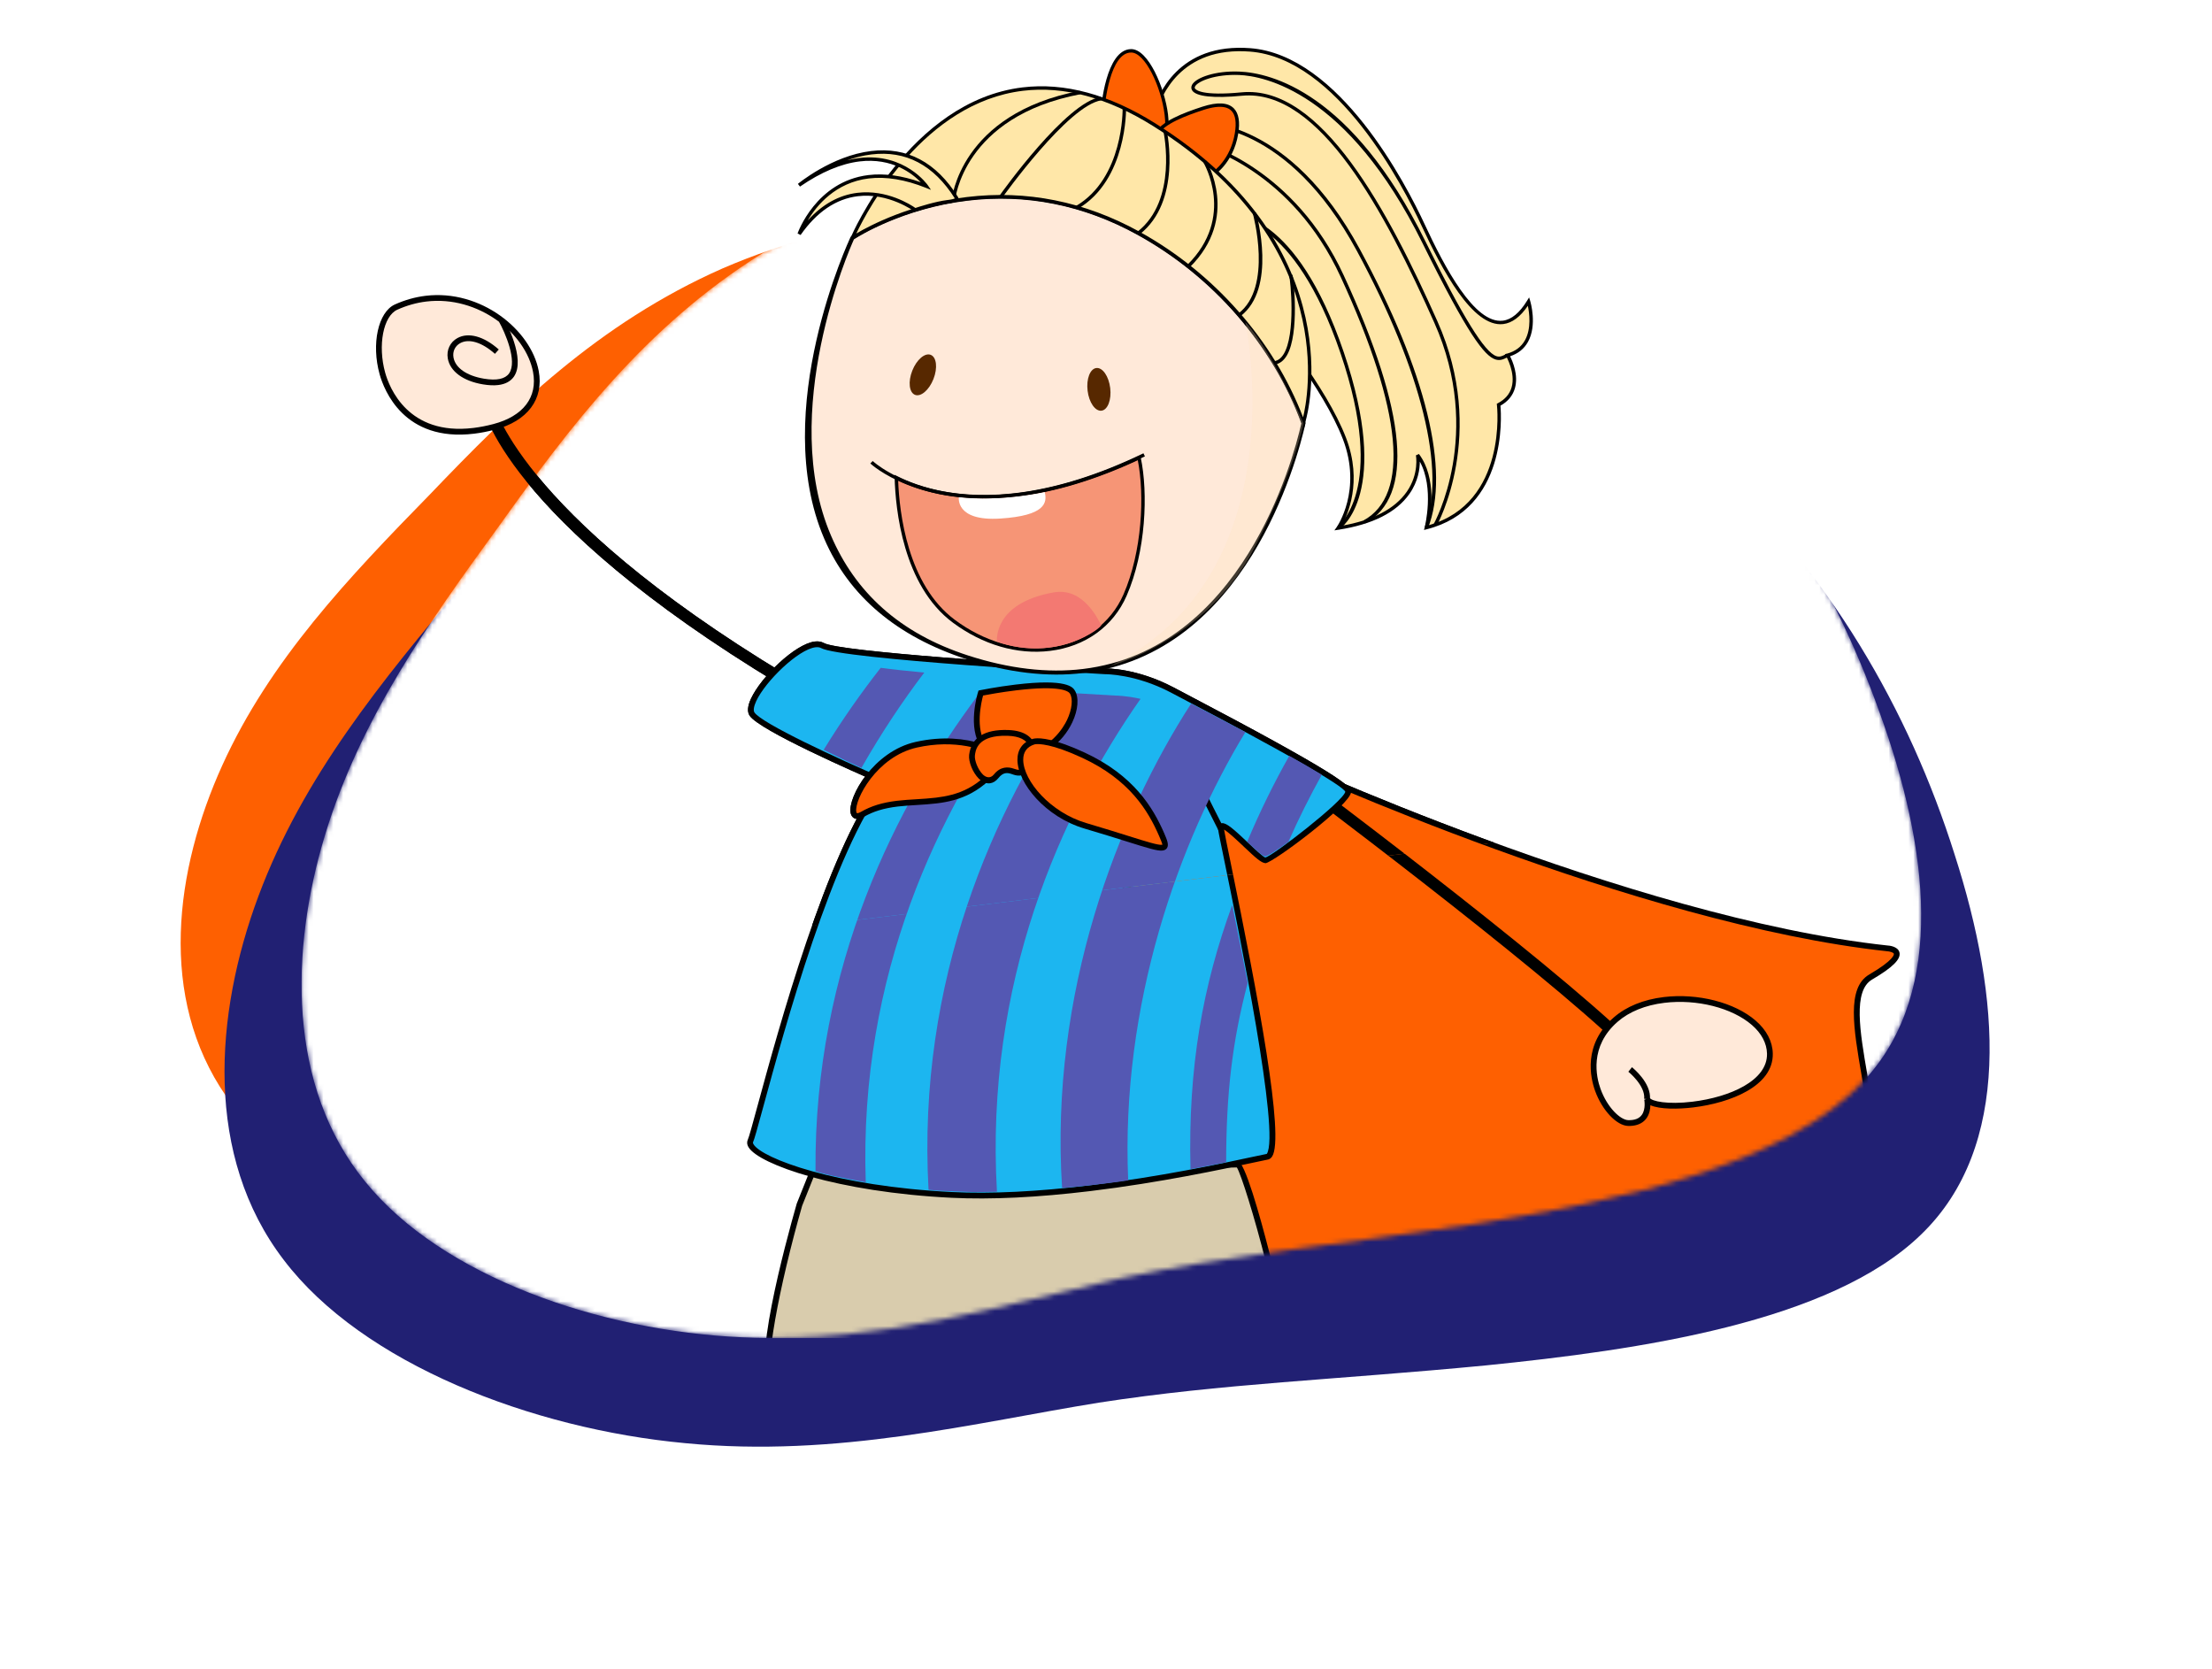 <svg width="448" height="338" viewBox="0 0 448 338" fill="none" xmlns="http://www.w3.org/2000/svg">
    <path d="M321.932 91.986C343.883 114.29 357.353 140.718 364.292 167.619C371.419 194.574 371.827 221.949 353.822 236.908C335.773 252.01 299.311 254.696 270.58 255.692C241.893 256.545 220.893 255.852 197.405 257.876C173.874 260.044 147.666 264.875 119.201 260.339C90.502 255.893 59.4 241.882 45.778 221.954C31.966 201.971 35.402 176.159 45.046 154.922C54.691 133.685 70.544 117.022 87.098 100.092C103.507 82.964 121.038 65.534 146.319 54.364C171.744 43.391 205.196 38.445 237.138 45.062C269.27 51.734 299.936 69.825 321.932 91.986Z"
          fill="#FE6001"/>
    <g filter="url(#filter0_d_131_3521)">
        <path d="M345.484 83.716C370.491 106.721 386.662 134.86 395.853 163.979C405.25 193.144 407.461 223.243 389.103 240.971C370.708 258.859 331.744 264.376 300.969 267.491C270.232 270.445 247.645 271.157 222.565 275.035C197.447 279.074 169.629 286.232 138.78 283.24C107.687 280.362 73.394 267.128 57.481 246.152C41.362 225.13 43.377 196.481 52.353 172.431C61.33 148.381 77.267 128.929 93.939 109.133C110.443 89.131 128.132 68.716 154.544 54.647C181.125 40.784 216.711 32.991 251.427 38.03C286.349 43.115 320.438 60.872 345.484 83.716Z"
              fill="#212073"/>
    </g>
    <g clip-path="url(#clip0_131_3521)">
        <mask id="mask0_131_3521" style="mask-type:alpha" maskUnits="userSpaceOnUse" x="61" y="30" width="329" height="241">
            <path d="M330.804 69.972C354.803 90.768 370.928 116.901 380.691 144.309C390.647 171.752 394.05 200.434 378.014 218.277C361.95 236.275 326.446 243.433 298.347 247.898C270.275 252.208 249.58 253.98 226.742 258.9C203.876 263.975 178.676 272.165 150.23 270.793C121.565 269.542 89.491 258.539 73.931 239.244C58.178 219.916 58.719 192.416 65.859 168.979C72.998 145.542 86.734 126.167 101.13 106.428C115.361 86.499 130.662 66.119 154.257 51.386C178.016 36.843 210.317 27.671 242.404 30.815C274.684 33.993 306.777 49.331 330.804 69.972Z"
                  fill="white"/>
        </mask>
        <g mask="url(#mask0_131_3521)">
            <path d="M330.804 69.972C354.803 90.768 370.928 116.901 380.691 144.309C390.647 171.752 394.05 200.434 378.014 218.277C361.95 236.275 326.446 243.433 298.347 247.898C270.275 252.208 249.58 253.98 226.742 258.9C203.876 263.975 178.676 272.165 150.23 270.793C121.565 269.542 89.491 258.539 73.931 239.244C58.178 219.916 58.719 192.416 65.859 168.979C72.998 145.542 86.734 126.167 101.13 106.428C115.361 86.499 130.662 66.119 154.257 51.386C178.016 36.843 210.317 27.671 242.404 30.815C274.684 33.993 306.777 49.331 330.804 69.972Z"
                  fill="white"/>
            <path d="M257.287 152.817C257.287 152.817 329.191 186.305 382.214 192.037C382.214 192.037 388.322 192.312 378.865 197.845C369.409 203.376 388.022 237.242 374.019 247.035C360.012 256.831 353.589 251.196 342.014 255.972C330.438 260.748 326.514 275.735 320.897 287.893C315.279 300.046 289.719 298.081 278.399 291.01C267.078 283.942 260.786 287.742 253.392 296.399C246.003 305.058 230.785 300.148 224.699 296.834C218.608 293.52 212.638 299.981 210.523 299.224C208.409 298.47 202.289 247.902 202.289 247.902C202.289 247.902 196.642 207.07 200.575 204.566C204.503 202.071 257.287 152.817 257.287 152.817Z"
                  fill="#FE6001"/>
            <path d="M306.075 296.963C296.728 298.094 284.959 295.801 278.088 291.509C273.637 288.731 269.825 287.579 266.426 287.99C262.398 288.477 258.75 291.025 253.836 296.781C251.486 299.533 248.205 301.182 244.089 301.681C236.519 302.597 228.16 299.389 224.418 297.351C223.046 296.604 221.595 296.334 219.983 296.529C217.873 296.785 215.859 297.81 214.246 298.63C212.58 299.475 211.231 300.106 210.326 299.778C208.187 299.017 204.007 266.994 201.705 247.975C200.754 241.105 196.215 206.651 200.259 204.077C204.098 201.636 256.359 152.881 256.885 152.389L257.174 152.119L257.532 152.288C258.249 152.62 329.959 185.803 382.277 191.461C382.46 191.465 384.388 191.588 384.699 192.861C385.037 194.221 383.325 195.914 379.161 198.354C375.265 200.628 376.684 208.867 378.186 217.586C380.152 228.986 382.373 241.908 374.352 247.518C367.643 252.21 362.716 253.33 358.788 253.805C357.283 253.988 355.824 254.077 354.363 254.166C352.922 254.254 351.482 254.347 349.998 254.526C347.17 254.869 344.707 255.501 342.239 256.519C333.133 260.275 328.789 270.715 324.588 280.81C323.55 283.298 322.521 285.774 321.426 288.144C318.608 294.237 311.524 296.303 306.075 296.963ZM266.285 286.83C269.96 286.385 274.019 287.592 278.709 290.518C285.376 294.68 296.826 296.903 305.935 295.801C311.088 295.177 317.773 293.258 320.362 287.65C321.454 285.298 322.475 282.832 323.505 280.36C327.8 270.041 332.241 259.375 341.789 255.432C344.357 254.373 346.922 253.714 349.857 253.359C351.365 253.177 352.829 253.085 354.289 252.998C355.727 252.91 357.164 252.823 358.649 252.644C362.435 252.185 367.185 251.103 373.681 246.558C381.096 241.372 378.94 228.843 377.033 217.781C375.395 208.256 373.975 200.032 378.57 197.342C383.693 194.347 383.592 193.255 383.566 193.143C383.496 192.86 382.703 192.649 382.189 192.625C331.561 187.152 262.979 156.072 257.4 153.514C252.767 157.833 204.71 202.635 200.887 205.064C198.256 206.741 200.705 232.184 202.869 247.827C205.143 266.619 209.317 297.053 210.842 298.747C210.802 298.707 210.919 298.713 211.062 298.696C211.684 298.62 212.628 298.14 213.716 297.588C215.413 296.724 217.526 295.65 219.844 295.369C221.68 295.147 223.407 295.47 224.981 296.324C228.602 298.297 236.673 301.402 243.95 300.521C247.767 300.057 250.795 298.546 252.948 296.025C256.695 291.634 260.905 287.481 266.285 286.83Z"
                  fill="black"/>
            <path d="M186.549 359.79C166.752 307.29 179.952 265.476 180.089 265.061L182.313 265.785C182.18 266.192 169.246 307.272 188.741 358.964L186.549 359.79Z"
                  fill="black"/>
            <path d="M255.683 355.884C235.862 321.748 234.147 264.655 234.131 264.083L236.471 264.018C236.483 264.587 238.19 321.095 257.707 354.708L255.683 355.884Z"
                  fill="black"/>
            <path d="M163.379 141.833C103.739 107.158 97.994 83.437 97.779 82.444L100.067 81.942C100.12 82.175 106.05 105.788 164.558 139.806L163.379 141.833Z"
                  fill="black"/>
            <path d="M328.738 212.419C311.395 195.557 260.549 157.582 260.039 157.2L261.44 155.322C261.954 155.706 312.92 193.768 330.37 210.738L328.738 212.419Z"
                  fill="black"/>
            <path d="M80.22 62.183C73.184 65.352 75.394 92.892 100.037 86.451C120.653 81.061 100.708 52.951 80.22 62.183Z"
                  fill="#FCC9A4"/>
            <path d="M96.017 87.822C96.015 87.822 96.014 87.822 96.014 87.822C81.854 89.535 77.792 79.038 76.884 75.783C75.173 69.648 76.591 63.176 79.978 61.652C81.992 60.743 84.079 60.157 86.185 59.902C97.39 58.546 107.523 66.797 109.102 75.085C110.192 80.811 106.857 85.273 100.184 87.017C98.752 87.39 97.35 87.66 96.017 87.822ZM86.327 61.062C84.337 61.302 82.365 61.858 80.462 62.717C77.62 63.997 76.475 69.954 78.011 75.465C78.856 78.498 82.64 88.26 95.873 86.659C95.873 86.659 95.875 86.659 95.876 86.659C97.157 86.504 98.507 86.244 99.887 85.883C105.988 84.288 108.93 80.429 107.953 75.299C106.473 67.523 96.909 59.781 86.327 61.062Z"
                  fill="black"/>
            <path d="M100.918 77.968C100.026 78.076 98.991 78.032 97.815 77.834C93.807 77.165 91.141 75.199 90.691 72.573C90.4 70.894 91.157 69.283 92.623 68.469C94.865 67.222 98.001 68.087 101.019 70.772L100.239 71.649C97.612 69.308 94.977 68.504 93.192 69.493C92.153 70.072 91.638 71.176 91.844 72.376C92.208 74.484 94.512 76.097 98.009 76.68C100.592 77.111 102.307 76.749 103.11 75.612C104.853 73.13 102.237 67.239 101.083 65.18L102.102 64.608C102.286 64.937 106.589 72.695 104.07 76.287C103.396 77.23 102.341 77.795 100.918 77.968Z"
                  fill="black"/>
            <path d="M329.78 227.418C325.541 227.337 317.775 214.691 327.243 206.459C336.712 198.221 358.236 203.127 358.459 213.353C358.685 223.58 335.313 225.731 333.579 222.566C333.579 222.566 334.63 227.506 329.78 227.418Z"
                  fill="#FFE9D9"/>
            <path d="M330.695 227.959C330.407 227.994 330.103 228.009 329.771 228.004C327.436 227.955 324.488 224.847 323.066 220.919C322.102 218.269 320.54 211.506 326.857 206.016C329.378 203.82 332.868 202.402 336.947 201.908C343.839 201.074 351.327 202.989 355.576 206.674C357.791 208.592 358.993 210.899 359.045 213.339C359.192 219.939 350.449 223.341 342.921 224.252C339.865 224.622 336.205 224.655 334.257 223.807C334.237 224.6 334.067 225.602 333.474 226.438C332.858 227.299 331.923 227.81 330.695 227.959ZM337.089 203.071C333.245 203.536 329.971 204.862 327.628 206.898C321.86 211.914 323.285 218.095 324.165 220.521C325.521 224.257 328.171 226.803 329.795 226.832C331.116 226.856 331.99 226.5 332.522 225.758C333.379 224.562 333.015 222.707 333.01 222.69L334.096 222.286C334.494 223.017 337.738 223.703 342.782 223.093C350.382 222.173 357.996 218.812 357.876 213.369C357.831 211.267 356.771 209.258 354.811 207.56C350.794 204.08 343.672 202.274 337.089 203.071Z"
                  fill="black"/>
            <path d="M334.163 222.624L332.998 222.507C333.262 219.822 329.827 217.052 329.793 217.023L330.522 216.106C330.685 216.238 334.493 219.301 334.163 222.624Z"
                  fill="black"/>
            <path d="M161.923 243.918C161.923 243.918 152.186 277.96 156.53 279.599C160.872 281.24 200 290.086 200.849 285.546C201.694 281.005 202.278 263.584 203.359 266.393C204.442 269.2 204.706 283.803 207.597 285.514C210.487 287.224 239.575 290.753 259.729 280.708C264.211 278.473 252.036 235.592 250.705 235.768C249.373 235.944 165.238 235.635 165.238 235.635L161.923 243.918Z"
                  fill="#D9CCAD"/>
            <path d="M238.911 287.316C223.912 289.301 209.605 287.429 207.319 286.076C205.324 284.896 204.551 279.517 203.753 272.609C203.55 270.87 203.359 269.197 203.149 268.009C202.848 270.052 202.554 273.761 202.324 276.675C202.028 280.4 201.752 283.916 201.422 285.673C201.198 286.87 199.742 287.196 198.663 287.339C189.866 288.503 159.781 281.507 156.339 280.206C151.811 278.499 159.042 251.853 161.364 243.729L164.857 234.994L165.239 234.998C194.185 235.104 249.282 235.266 250.641 235.131C252.053 234.944 255.254 246.52 257.031 253.436C260.079 265.289 263.064 279.747 259.968 281.289C254.103 284.213 247.019 286.243 238.911 287.316ZM203.045 265.45C203.299 265.417 203.656 265.512 203.896 266.145C204.305 267.198 204.573 269.514 204.915 272.448C205.447 277.041 206.252 283.984 207.876 284.951C209.655 286.003 223.451 288.073 238.77 286.046C246.757 284.989 253.728 282.995 259.486 280.126C259.704 280.016 259.894 279.578 260.005 278.921C261.374 270.832 252.179 239.074 250.509 236.414C245.37 236.562 172.352 236.301 165.621 236.276L162.457 244.173C157.879 260.198 154.37 278.108 156.721 278.996C160.051 280.251 190.1 287.182 198.523 286.067C199.893 285.886 200.252 285.536 200.275 285.419C200.59 283.732 200.878 280.088 201.158 276.566C201.951 266.531 202.205 265.562 203.045 265.45Z"
                  fill="black"/>
            <path d="M223.845 135.936C223.845 135.936 230.019 135.83 237.351 139.687C244.681 143.54 273.143 158.322 273.052 160.359C272.959 162.397 257.533 174.392 256.161 174.218C254.789 174.045 246.927 164.87 247.29 167.865C247.652 170.862 261.624 233.304 256.676 234.237C251.723 235.175 218.6 243.234 192.791 241.968C166.98 240.706 150.654 233.905 151.985 231.041C153.312 228.182 165.493 175.404 178.945 158.247C178.945 158.247 154.377 147.72 152.313 144.594C150.244 141.471 162.648 128.492 166.562 130.717C170.481 132.944 223.845 135.936 223.845 135.936Z"
                  fill="#1CB6F0"/>
            <path d="M220.84 241.191C210.156 242.484 200.71 242.941 192.763 242.552C169.561 241.419 153.702 235.783 151.61 232.322C151.207 231.653 151.3 231.123 151.453 230.796C151.699 230.271 152.43 227.58 153.443 223.861C157.637 208.477 167.369 172.734 178.026 158.489C173.497 156.534 153.795 147.9 151.824 144.918C151.311 144.144 151.402 142.989 152.094 141.491C154.145 137.053 161.045 130.391 165.029 129.909C165.736 129.823 166.35 129.925 166.854 130.209C169.969 131.98 209.076 134.522 223.879 135.353C224.096 135.348 230.244 135.29 237.624 139.169L239.241 140.018C271.074 156.71 273.688 159.232 273.639 160.386C273.519 162.963 257.998 174.593 256.311 174.797C255.424 174.713 254.389 173.788 252.01 171.535C250.775 170.363 248.821 168.514 247.916 167.989C248.075 169.001 248.566 171.385 249.211 174.532C254.831 201.873 260.226 230.347 257.635 234.205C257.355 234.624 257.017 234.767 256.782 234.81C256.189 234.923 255.192 235.139 253.848 235.427C247.749 236.741 235.062 239.469 220.84 241.191ZM165.168 131.071C161.673 131.494 155.027 137.935 153.155 141.981C152.667 143.039 152.536 143.873 152.798 144.267C154.242 146.457 169.361 153.504 179.176 157.708L179.875 158.01L179.406 158.61C168.719 172.238 158.805 208.628 154.574 224.169C153.375 228.56 152.79 230.7 152.515 231.289C152.469 231.391 152.501 231.533 152.612 231.72C154.333 234.566 169.242 240.23 192.82 241.386C200.701 241.773 210.08 241.316 220.701 240.03C234.868 238.316 247.524 235.594 253.604 234.285C254.959 233.995 255.968 233.776 256.565 233.665C259.328 229.585 250.85 188.327 248.067 174.771C247.26 170.864 246.778 168.506 246.709 167.937C246.578 166.853 247.316 166.708 247.463 166.69C248.37 166.58 249.785 167.824 252.813 170.685C254.075 171.883 255.803 173.516 256.252 173.643C257.716 173.399 272.139 162.203 272.468 160.325C271.853 159.005 260.485 152.484 238.697 141.058L237.08 140.207C229.979 136.474 223.915 136.521 223.853 136.524C221.628 136.398 170.267 133.495 166.274 131.227C165.991 131.067 165.62 131.016 165.168 131.071Z"
                  fill="black"/>
            <path d="M247.288 167.863C247.288 167.863 240.652 154.872 240.116 153.226Z" fill="white"/>
            <path d="M246.767 168.128C246.496 167.601 240.105 155.076 239.56 153.41L240.673 153.045C241.085 154.311 245.521 163.12 247.808 167.601L246.767 168.128Z"
                  fill="black"/>
            <path d="M198.065 140.802C181.714 162.599 164.829 195.577 165.165 237.159C167.905 238.116 171.326 238.599 175.341 239.42C173.907 197.143 190.369 163.913 206.796 141.421C203.968 141.234 201.014 141.024 198.065 140.802Z"
                  fill="#5458B3"/>
            <path d="M178.367 135.233C174.516 140.144 170.598 145.684 166.821 151.832C169.226 153.054 171.906 154.333 174.463 155.51C178.544 148.329 182.892 141.861 187.193 136.197C183.807 135.875 180.786 135.559 178.367 135.233Z"
                  fill="#52C69D"/>
            <path d="M241.114 236.756C243.773 236.268 246.204 235.79 248.337 235.352C248.343 221.557 249.566 210.839 252.697 199.052C251.592 193.264 250.474 187.738 249.563 183.271C243.634 199.51 240.587 216.039 241.114 236.756Z"
                  fill="#5458B3"/>
            <path d="M226.026 140.86C226.026 140.86 222.704 140.677 217.716 140.374C201.39 163.449 185.679 198.436 188.059 240.937C190.781 241.221 193.336 241.221 196.349 241.369C198.043 241.447 200.164 241.328 201.914 241.333C199.462 199.097 214.8 164.641 230.992 141.52C228.011 140.851 226.026 140.86 226.026 140.86Z"
                  fill="#5458B3"/>
            <path d="M252.593 170.46C254.176 171.945 255.663 173.348 256.18 173.412C256.611 173.464 258.561 172.218 260.941 170.478C263.041 165.696 265.323 161.182 267.7 156.891C265.869 155.759 263.6 154.448 261.119 153.06C258.075 158.452 255.195 164.263 252.593 170.46Z"
                  fill="#5BB354"/>
            <path d="M241.241 142.476C226.32 165.541 212.558 201.061 215.107 240.573C219.67 240.191 224.19 239.653 228.495 239.034C226.936 203.25 238.805 170.327 252.23 148.249C247.944 145.967 243.939 143.878 241.241 142.476Z"
                  fill="#5458B3"/>
            <path d="M198.638 140.338C198.638 140.338 194.552 153.317 204.694 153.442C214.837 153.565 219.159 143.253 217.176 140.118C215.193 136.982 198.638 140.338 198.638 140.338Z"
                  fill="#ED1C24"/>
            <path d="M206.638 153.923C206.012 153.998 205.362 154.038 204.688 154.029C202.001 153.995 200 153.097 198.741 151.359C195.858 147.377 197.99 140.451 198.082 140.162L198.185 139.833L198.524 139.761C198.558 139.755 201.86 139.089 205.649 138.63C216.132 137.362 217.293 139.202 217.675 139.805C218.565 141.218 218.37 143.763 217.167 146.287C215.162 150.516 211.224 153.367 206.638 153.923ZM199.104 140.842C198.731 142.224 197.478 147.621 199.69 150.675C200.721 152.093 202.407 152.829 204.702 152.856C205.323 152.864 205.923 152.83 206.496 152.761L206.497 152.761C212.7 152.01 215.421 147.231 216.111 145.785C217.126 143.648 217.356 141.493 216.684 140.431C216.414 140.007 214.832 138.7 205.789 139.795C202.756 140.162 200.042 140.66 199.104 140.842Z"
                  fill="black"/>
            <path d="M203.424 153.349C203.424 153.349 196.537 148.352 185.582 150.806C174.626 153.253 169.908 167.646 174.663 164.905C183.938 159.555 194.668 166.757 203.424 153.349Z"
                  fill="#ED1C24"/>
            <path d="M173.845 165.825C173.026 165.924 172.424 165.437 172.271 164.557C171.726 161.382 176.908 152.144 185.452 150.235C196.552 147.752 203.501 152.68 203.765 152.876L204.218 153.203L203.912 153.668C199.353 160.649 194.158 162.144 189.677 162.687C188.347 162.848 187.01 162.931 185.676 163.012C184.373 163.091 183.072 163.168 181.781 163.324C178.976 163.664 176.869 164.31 174.954 165.412C174.544 165.653 174.18 165.784 173.845 165.825ZM188.451 150.905C187.571 151.011 186.654 151.165 185.708 151.377C177.533 153.208 173.017 161.978 173.425 164.362C173.485 164.69 173.573 164.679 173.706 164.663C173.826 164.649 174.038 164.591 174.37 164.4C176.428 163.213 178.673 162.52 181.642 162.161C182.954 162.002 184.28 161.925 185.609 161.844C186.917 161.763 188.232 161.684 189.538 161.526C193.851 161.004 198.413 159.663 202.604 153.518C201.07 152.607 195.921 150.001 188.451 150.905Z"
                  fill="black"/>
            <path d="M196.867 152.918C196.612 155.066 199.449 160.043 201.77 157.175C204.231 154.137 205.585 157.796 207.641 155.901C209.695 154.004 210.783 148.643 204.17 148.412C197.557 148.181 197.017 151.652 196.867 152.918Z"
                  fill="#ED1C24"/>
            <path d="M200.497 158.613C199.731 158.706 198.947 158.373 198.225 157.655C197.006 156.44 196.119 154.24 196.284 152.851C196.7 149.365 199.388 147.66 204.188 147.826C207.764 147.95 209.075 149.487 209.547 150.755C210.271 152.704 209.348 155.12 208.039 156.328C207.584 156.746 207.113 156.984 206.601 157.046C205.984 157.119 205.424 156.924 204.932 156.752C203.986 156.423 203.175 156.365 202.224 157.54C201.713 158.175 201.131 158.536 200.497 158.613ZM201.982 149.075C197.854 149.574 197.557 152.055 197.448 152.985C197.337 153.912 198.016 155.793 199.051 156.827C199.575 157.349 200.511 157.797 201.316 156.807C202.637 155.167 204.193 155.257 205.319 155.65C205.745 155.797 206.114 155.925 206.462 155.884C206.726 155.852 206.973 155.721 207.244 155.474C208.25 154.544 208.995 152.632 208.45 151.165C207.954 149.829 206.467 149.079 204.15 149C203.362 148.967 202.635 148.996 201.982 149.075Z"
                  fill="black"/>
            <path d="M209.292 150.196C209.292 150.196 211.546 149.262 219.444 152.93C229.569 157.633 233.255 164.4 235.241 168.941C237.223 173.479 235.894 171.968 219.816 167.224C209.121 164.065 202.76 152.321 209.292 150.196Z"
                  fill="#ED1C24"/>
            <path d="M235.46 172.234C234.431 172.358 232.472 171.744 228.181 170.396C225.958 169.699 223.154 168.818 219.651 167.785C211.723 165.443 206.126 158.591 206.064 153.909C206.037 151.803 207.116 150.286 209.11 149.64C209.122 149.633 209.283 149.576 209.591 149.538C210.758 149.397 213.615 149.584 219.688 152.399C229.647 157.024 233.517 163.544 235.776 168.707C236.396 170.131 236.75 171.042 236.379 171.685C236.259 171.899 236.001 172.168 235.46 172.234ZM209.733 150.7C209.572 150.719 209.499 150.745 209.496 150.746C207.969 151.241 207.216 152.298 207.235 153.891C207.295 158.158 212.757 164.527 219.983 166.661C223.493 167.697 226.306 168.578 228.532 169.28C232.278 170.46 234.541 171.162 235.321 171.068C235.393 171.059 235.415 171.049 235.416 171.049C235.435 170.84 234.904 169.629 234.707 169.176C232.53 164.2 228.803 157.921 219.198 153.462C213.003 150.585 210.384 150.621 209.733 150.7Z"
                  fill="black"/>
        </g>
        <g clip-path="url(#clip1_131_3521)">
            <path d="M257.286 152.817C257.286 152.817 329.191 186.306 382.214 192.038C382.214 192.038 388.322 192.312 378.864 197.846C369.409 203.376 388.022 237.242 374.019 247.035C360.012 256.831 353.589 251.197 342.013 255.973C330.438 260.749 326.514 275.736 320.896 287.893C315.279 300.047 289.719 298.082 278.399 291.01C267.078 283.942 260.786 287.742 253.391 296.4C246.003 305.058 230.785 300.148 224.698 296.834C218.608 293.521 212.638 299.981 210.523 299.225C208.408 298.47 202.288 247.902 202.288 247.902C202.288 247.902 196.642 207.07 200.574 204.567C204.503 202.071 257.286 152.817 257.286 152.817Z"
                  fill="#FE6001"/>
            <path d="M306.075 296.963C296.728 298.094 284.959 295.802 278.087 291.509C273.637 288.731 269.824 287.579 266.425 287.991C262.398 288.478 258.75 291.026 253.836 296.781C251.486 299.533 248.205 301.182 244.088 301.682C236.518 302.598 228.16 299.389 224.418 297.351C223.045 296.604 221.595 296.335 219.983 296.53C217.872 296.785 215.859 297.811 214.246 298.63C212.58 299.475 211.231 300.107 210.326 299.779C208.187 299.018 204.007 266.995 201.705 247.976C200.754 241.106 196.215 206.651 200.258 204.077C204.097 201.636 256.359 152.882 256.884 152.389L257.174 152.119L257.532 152.289C258.249 152.621 329.959 185.803 382.277 191.461C382.46 191.466 384.387 191.588 384.699 192.862C385.037 194.221 383.325 195.915 379.161 198.354C375.265 200.629 376.684 208.867 378.185 217.586C380.152 228.987 382.373 241.908 374.352 247.519C367.643 252.211 362.716 253.33 358.788 253.806C357.282 253.988 355.824 254.077 354.363 254.166C352.922 254.255 351.482 254.347 349.998 254.527C347.17 254.869 344.706 255.501 342.239 256.519C333.133 260.276 328.789 270.716 324.588 280.81C323.55 283.299 322.52 285.775 321.426 288.145C318.608 294.237 311.524 296.303 306.075 296.963ZM266.285 286.83C269.96 286.386 274.019 287.592 278.709 290.518C285.376 294.681 296.826 296.904 305.934 295.801C311.087 295.178 317.773 293.259 320.362 287.65C321.453 285.298 322.475 282.832 323.505 280.361C327.8 270.042 332.241 259.376 341.789 255.433C344.357 254.374 346.922 253.715 349.857 253.36C351.365 253.177 352.829 253.086 354.289 252.998C355.727 252.91 357.163 252.824 358.649 252.644C362.434 252.186 367.185 251.103 373.681 246.558C381.096 241.373 378.939 228.843 377.033 217.781C375.395 208.256 373.975 200.032 378.57 197.342C383.693 194.347 383.591 193.256 383.566 193.143C383.495 192.86 382.703 192.65 382.189 192.626C331.561 187.153 262.979 156.073 257.4 153.514C252.767 157.834 204.71 202.636 200.887 205.065C198.255 206.741 200.704 232.185 202.869 247.828C205.143 266.62 209.316 297.053 210.842 298.748C210.802 298.707 210.919 298.713 211.062 298.696C211.684 298.621 212.628 298.14 213.715 297.589C215.413 296.724 217.526 295.65 219.844 295.37C221.68 295.147 223.407 295.471 224.981 296.325C228.601 298.298 236.673 301.402 243.949 300.521C247.767 300.058 250.795 298.546 252.948 296.025C256.695 291.635 260.905 287.482 266.285 286.83Z"
                  fill="black"/>
            <path d="M163.379 141.834C103.738 107.158 97.994 83.438 97.779 82.444L100.067 81.942C100.12 82.175 106.05 105.789 164.558 139.806L163.379 141.834Z"
                  fill="black"/>
            <path d="M328.738 212.42C311.395 195.558 260.549 157.582 260.038 157.2L261.439 155.323C261.954 155.707 312.92 193.769 330.369 210.739L328.738 212.42Z"
                  fill="black"/>
            <path d="M80.22 62.183C73.184 65.352 75.394 92.892 100.036 86.451C120.653 81.061 100.707 52.952 80.22 62.183Z"
                  fill="#FFE9D9"/>
            <path d="M96.016 87.822C96.015 87.822 96.014 87.822 96.014 87.822C81.854 89.536 77.791 79.038 76.884 75.783C75.173 69.648 76.591 63.177 79.978 61.653C81.992 60.744 84.079 60.157 86.185 59.902C97.39 58.546 107.523 66.798 109.102 75.086C110.192 80.812 106.857 85.273 100.183 87.017C98.752 87.39 97.349 87.661 96.016 87.822ZM86.327 61.062C84.337 61.303 82.365 61.858 80.461 62.717C77.62 63.998 76.475 69.954 78.011 75.466C78.855 78.498 82.639 88.261 95.873 86.659C95.873 86.659 95.874 86.659 95.876 86.659C97.157 86.504 98.507 86.244 99.887 85.883C105.988 84.289 108.93 80.429 107.953 75.299C106.472 67.523 96.909 59.781 86.327 61.062Z"
                  fill="black"/>
            <path d="M100.918 77.968C100.026 78.076 98.991 78.032 97.814 77.835C93.806 77.166 91.141 75.2 90.69 72.573C90.4 70.895 91.157 69.283 92.623 68.47C94.864 67.223 98 68.088 101.018 70.772L100.239 71.65C97.611 69.309 94.977 68.504 93.192 69.494C92.153 70.073 91.637 71.177 91.844 72.377C92.208 74.484 94.511 76.097 98.009 76.681C100.592 77.112 102.306 76.75 103.11 75.613C104.853 73.13 102.236 67.239 101.083 65.181L102.102 64.608C102.286 64.937 106.589 72.696 104.07 76.287C103.396 77.231 102.341 77.796 100.918 77.968Z"
                  fill="black"/>
            <path d="M329.78 227.418C325.541 227.337 317.775 214.692 327.243 206.46C336.712 198.222 358.236 203.128 358.458 213.353C358.685 223.58 335.313 225.732 333.579 222.566C333.579 222.566 334.629 227.507 329.78 227.418Z"
                  fill="#FCC9A4"/>
            <path d="M223.845 135.936C223.845 135.936 230.019 135.831 237.351 139.687C244.681 143.54 273.143 158.323 273.052 160.36C272.959 162.397 257.533 174.393 256.161 174.219C254.789 174.045 246.927 164.871 247.29 167.865C247.652 170.863 261.624 233.305 256.676 234.237C251.723 235.175 218.6 243.234 192.791 241.969C166.98 240.706 150.654 233.906 151.985 231.042C153.312 228.183 165.493 175.404 178.945 158.248C178.945 158.248 154.377 147.72 152.312 144.595C150.244 141.471 162.647 128.492 166.562 130.717C170.48 132.944 223.845 135.936 223.845 135.936Z"
                  fill="#1CB6F0"/>
            <path d="M220.84 241.191C210.156 242.484 200.709 242.942 192.763 242.553C169.561 241.42 153.702 235.783 151.61 232.323C151.207 231.654 151.3 231.123 151.453 230.797C151.699 230.271 152.429 227.581 153.442 223.861C157.636 208.477 167.368 172.734 178.026 158.489C173.497 156.534 153.795 147.9 151.823 144.918C151.311 144.144 151.402 142.99 152.094 141.491C154.145 137.054 161.045 130.391 165.029 129.909C165.736 129.824 166.35 129.926 166.854 130.209C169.968 131.981 209.076 134.522 223.879 135.353C224.096 135.349 230.244 135.29 237.624 139.17L239.241 140.018C271.074 156.711 273.687 159.233 273.639 160.387C273.519 162.964 257.998 174.593 256.311 174.797C255.424 174.714 254.389 173.789 252.01 171.536C250.775 170.364 248.821 168.514 247.916 167.989C248.075 169.001 248.566 171.385 249.211 174.532C254.831 201.874 260.226 230.348 257.635 234.206C257.354 234.625 257.017 234.768 256.782 234.811C256.188 234.924 255.192 235.139 253.848 235.427C247.749 236.741 235.061 239.47 220.84 241.191ZM165.168 131.071C161.673 131.494 155.027 137.936 153.154 141.981C152.667 143.039 152.536 143.873 152.798 144.268C154.242 146.457 169.361 153.505 179.176 157.708L179.874 158.01L179.406 158.611C168.719 172.238 158.804 208.629 154.574 224.169C153.375 228.56 152.789 230.701 152.515 231.29C152.469 231.392 152.501 231.534 152.612 231.72C154.332 234.566 169.242 240.23 192.82 241.386C200.701 241.773 210.08 241.316 220.701 240.031C234.868 238.316 247.524 235.594 253.603 234.285C254.959 233.996 255.968 233.776 256.564 233.666C259.328 229.586 250.85 188.328 248.067 174.771C247.26 170.865 246.778 168.506 246.709 167.937C246.578 166.853 247.316 166.708 247.462 166.691C248.37 166.581 249.785 167.824 252.813 170.686C254.075 171.884 255.803 173.517 256.252 173.644C257.716 173.399 272.139 162.203 272.467 160.326C271.852 159.006 260.485 152.484 238.697 141.059L237.08 140.207C229.978 136.475 223.915 136.522 223.853 136.525C221.627 136.399 170.267 133.495 166.274 131.227C165.99 131.068 165.619 131.016 165.168 131.071Z"
                  fill="black"/>
            <path d="M247.288 167.864C247.288 167.864 240.652 154.873 240.116 153.227Z" fill="white"/>
            <path d="M246.767 168.128C246.496 167.601 240.105 155.076 239.56 153.411L240.673 153.046C241.084 154.311 245.52 163.12 247.807 167.601L246.767 168.128Z"
                  fill="black"/>
            <path d="M198.064 140.803C181.714 162.6 164.828 195.578 165.165 237.16C167.905 238.117 171.326 238.6 175.341 239.421C173.907 197.144 190.369 163.914 206.796 141.422C203.968 141.235 201.013 141.025 198.064 140.803Z"
                  fill="#5458B3"/>
            <path d="M178.367 135.234C174.516 140.144 170.598 145.684 166.821 151.833C169.226 153.054 171.906 154.333 174.463 155.51C178.544 148.33 182.892 141.861 187.193 136.198C183.807 135.875 180.786 135.56 178.367 135.234Z"
                  fill="#5458B3"/>
            <path d="M241.114 236.756C243.773 236.268 246.204 235.79 248.336 235.353C248.343 221.558 249.565 210.839 252.696 199.052C251.592 193.264 250.474 187.738 249.563 183.272C243.634 199.51 240.587 216.039 241.114 236.756Z"
                  fill="#52C69D"/>
            <path d="M226.026 140.861C226.026 140.861 222.704 140.678 217.716 140.374C201.39 163.449 185.679 198.436 188.059 240.937C190.781 241.222 193.335 241.222 196.348 241.369C198.043 241.447 200.164 241.329 201.914 241.333C199.462 199.098 214.8 164.641 230.992 141.52C228.011 140.851 226.026 140.861 226.026 140.861Z"
                  fill="#5458B3"/>
            <path d="M252.593 170.46C254.176 171.946 255.663 173.348 256.18 173.413C256.611 173.464 258.561 172.219 260.941 170.478C263.041 165.696 265.323 161.183 267.7 156.891C265.869 155.759 263.599 154.448 261.119 153.061C258.075 158.453 255.195 164.264 252.593 170.46Z"
                  fill="#5458B3"/>
            <path d="M241.241 142.477C226.32 165.542 212.558 201.062 215.106 240.574C219.67 240.192 224.19 239.654 228.495 239.035C226.936 203.251 238.805 170.328 252.23 148.25C247.944 145.968 243.939 143.879 241.241 142.477Z"
                  fill="#5458B3"/>
            <path d="M198.638 140.339C198.638 140.339 194.552 153.318 204.694 153.443C214.837 153.566 219.159 143.254 217.176 140.119C215.193 136.983 198.638 140.339 198.638 140.339Z"
                  fill="#FE6001"/>
            <path d="M206.638 153.924C206.012 153.999 205.362 154.039 204.688 154.03C202.001 153.996 200 153.098 198.741 151.36C195.858 147.378 197.99 140.452 198.082 140.163L198.185 139.834L198.524 139.762C198.558 139.756 201.86 139.09 205.649 138.631C216.132 137.363 217.293 139.203 217.675 139.806C218.565 141.219 218.37 143.764 217.167 146.288C215.162 150.517 211.224 153.368 206.638 153.924ZM199.104 140.843C198.731 142.225 197.478 147.622 199.69 150.676C200.721 152.094 202.407 152.83 204.702 152.857C205.323 152.865 205.923 152.831 206.496 152.762L206.497 152.762C212.7 152.011 215.421 147.232 216.111 145.786C217.126 143.649 217.356 141.494 216.684 140.432C216.414 140.008 214.832 138.701 205.789 139.796C202.756 140.163 200.042 140.661 199.104 140.843Z"
                  fill="black"/>
            <path d="M203.424 153.35C203.424 153.35 196.538 148.353 185.582 150.807C174.626 153.254 169.908 167.647 174.664 164.906C183.938 159.556 194.669 166.758 203.424 153.35Z"
                  fill="#FE6001"/>
            <path d="M173.846 165.826C173.026 165.925 172.425 165.438 172.271 164.558C171.727 161.383 176.908 152.145 185.452 150.236C196.553 147.753 203.501 152.681 203.765 152.877L204.218 153.204L203.912 153.669C199.353 160.65 194.158 162.145 189.677 162.688C188.347 162.849 187.01 162.932 185.677 163.013C184.373 163.092 183.072 163.169 181.781 163.325C178.976 163.665 176.869 164.311 174.954 165.413C174.544 165.654 174.181 165.785 173.846 165.826ZM188.451 150.906C187.571 151.012 186.654 151.166 185.708 151.378C177.533 153.209 173.017 161.979 173.425 164.363C173.485 164.691 173.573 164.68 173.707 164.664C173.826 164.65 174.038 164.592 174.371 164.401C176.428 163.214 178.673 162.521 181.642 162.162C182.955 162.003 184.28 161.926 185.61 161.845C186.917 161.764 188.232 161.685 189.538 161.527C193.851 161.005 198.413 159.664 202.604 153.519C201.07 152.608 195.922 150.002 188.451 150.906Z"
                  fill="black"/>
            <path d="M196.867 152.919C196.612 155.067 199.449 160.044 201.771 157.176C204.232 154.138 205.585 157.797 207.641 155.901C209.695 154.005 210.784 148.644 204.17 148.413C197.557 148.182 197.017 151.653 196.867 152.919Z"
                  fill="#FE6001"/>
            <path d="M200.497 158.614C199.731 158.707 198.947 158.374 198.225 157.656C197.006 156.441 196.12 154.241 196.284 152.852C196.7 149.366 199.388 147.661 204.189 147.827C207.765 147.951 209.075 149.488 209.547 150.756C210.272 152.705 209.349 155.121 208.039 156.329C207.585 156.747 207.113 156.985 206.601 157.047C205.984 157.12 205.424 156.925 204.932 156.753C203.986 156.424 203.175 156.366 202.225 157.541C201.714 158.176 201.131 158.537 200.497 158.614ZM201.982 149.076C197.854 149.575 197.558 152.056 197.449 152.986C197.338 153.913 198.016 155.794 199.051 156.828C199.576 157.35 200.511 157.798 201.316 156.808C202.638 155.168 204.194 155.258 205.319 155.651C205.746 155.798 206.114 155.926 206.462 155.885C206.727 155.853 206.973 155.722 207.244 155.475C208.251 154.545 208.995 152.633 208.45 151.166C207.954 149.83 206.467 149.08 204.15 149.001C203.362 148.968 202.635 148.997 201.982 149.076Z"
                  fill="black"/>
            <path d="M209.292 150.197C209.292 150.197 211.546 149.263 219.444 152.931C229.569 157.634 233.255 164.401 235.241 168.942C237.223 173.48 235.894 171.969 219.816 167.224C209.121 164.066 202.76 152.322 209.292 150.197Z"
                  fill="#FE6001"/>
            <path d="M235.46 172.235C234.431 172.359 232.472 171.745 228.181 170.397C225.958 169.7 223.154 168.819 219.651 167.786C211.723 165.444 206.126 158.592 206.064 153.91C206.037 151.804 207.116 150.286 209.11 149.641C209.122 149.634 209.283 149.576 209.591 149.539C210.758 149.398 213.615 149.585 219.688 152.4C229.647 157.025 233.517 163.545 235.776 168.708C236.396 170.132 236.75 171.043 236.379 171.686C236.259 171.9 236.001 172.169 235.46 172.235ZM209.733 150.701C209.572 150.72 209.499 150.746 209.496 150.747C207.969 151.242 207.216 152.299 207.235 153.892C207.295 158.159 212.757 164.528 219.983 166.662C223.493 167.698 226.306 168.579 228.532 169.281C232.278 170.461 234.541 171.163 235.321 171.069C235.393 171.06 235.415 171.05 235.416 171.05C235.435 170.841 234.904 169.63 234.707 169.177C232.53 164.201 228.803 157.922 219.198 153.463C213.003 150.586 210.384 150.622 209.733 150.701Z"
                  fill="black"/>
            <path d="M233.858 22.832C233.858 22.832 236.687 8.846 253.175 10.1C269.663 11.356 282.855 34.016 288.193 45.505C293.53 56.993 302.212 73.068 309.585 61.058C309.585 61.058 312.297 70.047 305.327 71.935C305.327 71.935 309.417 78.858 303.522 81.959C303.522 81.959 306.008 102.502 288.885 106.839C288.885 106.839 291.259 97.682 287.106 92.141C287.106 92.141 289.478 104.082 271.011 106.934C271.011 106.934 276.38 99.462 272.3 88.815C268.228 78.167 257.052 64.948 257.052 64.948C257.052 64.948 230.731 35.695 233.858 22.832Z"
                  fill="#FFE7A8"/>
            <path d="M288.403 107.316L288.55 106.749C288.571 106.665 290.541 98.858 287.556 93.471C287.555 94.971 287.232 97.472 285.462 99.998C282.833 103.756 277.985 106.205 271.065 107.273L270.255 107.399L270.733 106.731C270.785 106.655 275.938 99.275 271.982 88.936C267.974 78.466 256.902 65.298 256.792 65.167C255.715 63.976 230.39 35.641 233.524 22.748C233.543 22.648 235.971 11.333 248.32 9.838C249.856 9.653 251.498 9.625 253.205 9.756C271.257 11.131 284.791 37.355 288.511 45.359C292.568 54.096 298.628 65.632 304.372 64.937C306.114 64.726 307.77 63.36 309.291 60.88L309.694 60.223L309.918 60.961C309.975 61.156 311.354 65.828 309.464 69.231C308.687 70.633 307.466 71.611 305.834 72.145C306.352 73.156 307.569 75.971 306.817 78.613C306.393 80.106 305.408 81.297 303.889 82.15C304.091 84.47 305.191 103.065 288.969 107.173L288.403 107.316ZM287.382 91.933C291.035 96.804 289.803 104.239 289.352 106.355C305.386 101.843 303.2 82.2 303.175 82L303.147 81.765L303.361 81.653C304.823 80.883 305.763 79.8 306.15 78.431C306.99 75.49 305.049 72.147 305.028 72.111L304.798 71.722L305.236 71.602C306.892 71.155 308.11 70.245 308.859 68.895C310.178 66.522 309.739 63.357 309.439 61.923C307.915 64.161 306.241 65.407 304.455 65.623C298.264 66.372 292.035 54.585 287.884 45.651C284.205 37.731 270.826 11.791 253.151 10.447C251.487 10.32 249.893 10.345 248.403 10.526C236.549 11.96 234.219 22.791 234.199 22.901C231.146 35.453 257.049 64.423 257.315 64.714C257.433 64.858 268.577 78.111 272.627 88.691C276.029 97.586 272.892 104.385 271.706 106.469C278.035 105.373 282.469 103.066 284.899 99.602C287.47 95.93 286.774 92.244 286.767 92.208L287.382 91.933Z"
                  fill="black"/>
            <path d="M271.204 107.22L270.822 106.643C270.927 106.576 281.007 99.462 271.503 71.544C261.993 43.62 249.58 44.056 249.454 44.065L249.407 43.375C249.937 43.339 262.453 42.823 272.155 71.319C281.854 99.819 271.644 106.932 271.204 107.22Z"
                  fill="black"/>
            <path d="M276.453 106.014L276.125 105.409C285.618 100.243 284.027 83.175 271.518 56.051C261.663 34.674 244.071 29.794 243.895 29.747L244.072 29.08C244.252 29.128 262.154 34.09 272.148 55.758C285.015 83.665 286.463 100.572 276.453 106.014Z"
                  fill="black"/>
            <path d="M289.204 106.964L288.561 106.713C292.958 95.485 287.949 75.112 274.812 50.813C260.737 24.773 243.653 25.451 243.481 25.461L243.443 24.77C243.615 24.759 261.12 24.025 275.422 50.487C288.848 75.321 293.744 95.381 289.204 106.964Z"
                  fill="black"/>
            <path d="M290.969 106.469L290.366 106.126C290.471 105.947 300.509 87.837 290.495 65.358C280.607 43.155 267.246 17.865 251.533 19.387C245.837 19.937 242.257 19.556 241.453 18.313C241.222 17.954 241.222 17.537 241.45 17.132C242.264 15.707 246.15 14.296 251.002 14.494C257.343 14.756 273.711 18.632 288.701 48.891C296.382 64.395 300.68 71.343 303.077 72.126C303.77 72.353 304.281 72.088 304.927 71.752L305.17 71.628L305.481 72.242L305.244 72.367C304.55 72.731 303.827 73.103 302.862 72.784C300.643 72.059 297.282 67.77 288.081 49.197C272.836 18.428 255.828 15.385 250.976 15.185C246.189 14.987 242.66 16.414 242.051 17.476C241.921 17.706 241.974 17.843 242.033 17.936C242.205 18.199 243.458 19.474 251.464 18.699C267.614 17.135 281.145 42.663 291.128 65.076C301.287 87.887 291.072 106.286 290.969 106.469Z"
                  fill="black"/>
            <path d="M223.306 22.453C223.306 22.453 224.201 10.356 229.068 10.288C233.939 10.224 239.133 27.878 234.598 28.947C230.063 30.021 223.306 22.453 223.306 22.453Z"
                  fill="#FE6001"/>
            <path d="M234.222 29.368C229.578 29.93 223.311 22.982 223.048 22.686L222.95 22.575L222.963 22.429C222.998 21.935 223.927 10.025 229.066 9.943C232.581 9.895 235.905 17.863 236.557 23.153C236.997 26.717 236.328 28.897 234.679 29.286C234.529 29.323 234.38 29.348 234.222 29.368ZM223.665 22.332C224.51 23.247 230.496 29.584 234.523 28.613C235.748 28.324 236.252 26.317 235.873 23.24C235.17 17.533 231.893 10.598 229.074 10.636C224.799 10.684 223.784 20.972 223.665 22.332Z"
                  fill="black"/>
            <path d="M245.256 35.502C245.256 35.502 249.423 33.124 250.43 27.058C251.439 20.99 247.877 20.555 243.615 21.937C239.357 23.325 232.942 25.714 234.169 29.026C235.398 32.337 245.256 35.502 245.256 35.502Z"
                  fill="#FE6001"/>
            <path d="M245.292 35.879L245.149 35.832C244.742 35.7 235.113 32.574 233.839 29.146C233.579 28.43 233.614 27.71 233.954 27.01C235.12 24.6 239.669 22.858 243.511 21.607C246.572 20.611 248.736 20.734 249.922 21.975C250.884 22.981 251.174 24.711 250.774 27.114C249.75 33.272 245.605 35.702 245.429 35.804L245.292 35.879ZM246.194 21.686C245.464 21.775 244.634 21.968 243.721 22.269C240.306 23.381 235.64 25.111 234.576 27.315C234.315 27.844 234.287 28.365 234.493 28.908C235.566 31.807 243.969 34.711 245.209 35.124C245.899 34.672 249.219 32.235 250.09 27.003C250.452 24.825 250.227 23.294 249.421 22.455C248.767 21.764 247.68 21.506 246.194 21.686Z"
                  fill="black"/>
            <path d="M230.578 47.201C199.475 30.066 172.638 48.176 172.638 48.176C172.638 48.176 140.574 115.191 195.922 133.116C247.66 149.867 262.299 93.174 263.991 85.705C259.207 72.591 248.719 57.195 230.578 47.201Z"
                  fill="#FFE9D9"/>
            <path d="M219.417 136.279L219.414 136.279C212.149 137.158 204.2 136.223 195.795 133.502C181.636 128.912 171.922 120.696 166.929 109.074C155.759 83.077 172.103 48.348 172.269 48L172.409 47.839C172.505 47.774 181.9 41.522 195.778 39.843C207.899 38.376 219.672 40.73 230.771 46.843C246.261 55.377 258.511 69.49 264.372 85.566L264.414 85.679L264.389 85.797C262.64 93.526 252.244 132.306 219.417 136.279ZM172.958 48.455C171.984 50.552 157.593 83.529 168.318 108.489C173.215 119.883 182.122 128.216 196.047 132.729C204.339 135.411 212.168 136.334 219.317 135.471C251.445 131.584 261.762 93.637 263.569 85.736C257.756 69.888 245.665 55.979 230.379 47.559C219.436 41.529 207.828 39.204 195.877 40.65C182.935 42.216 173.957 47.807 172.958 48.455Z"
                  fill="black"/>
            <path d="M233.721 25.225C193.016 -0.265 172.638 48.175 172.638 48.175C172.638 48.175 199.473 30.066 230.578 47.2C248.719 57.195 259.209 72.59 263.992 85.704C264.109 85.183 264.167 84.896 264.167 84.896C264.167 84.896 274.428 50.717 233.721 25.225Z"
                  fill="#FFE7A8"/>
            <path d="M264.07 86.928L263.667 85.823C257.864 69.918 245.743 55.951 230.409 47.501C219.454 41.468 207.832 39.141 195.87 40.589C182.174 42.246 172.924 48.399 172.831 48.461L171.871 49.109L172.318 48.041C172.433 47.763 184.168 20.472 207.094 17.698C215.58 16.671 224.6 19.105 233.907 24.93C274.286 50.219 264.64 84.512 264.498 84.992C264.498 84.993 264.442 85.278 264.329 85.779L264.07 86.928ZM195.785 39.904C207.897 38.439 219.657 40.79 230.741 46.898C245.873 55.232 257.906 68.893 263.913 84.508C264.796 80.965 271.461 49.268 233.536 25.519C224.371 19.777 215.501 17.378 207.176 18.385C187.17 20.806 175.803 42.298 173.427 47.284C176.181 45.664 184.498 41.27 195.785 39.904Z"
                  fill="black"/>
            <path d="M193.429 40.602L192.74 40.55C192.754 40.375 194.396 23.027 218.687 18.401L218.814 19.08C195.037 23.609 193.443 40.436 193.429 40.602Z"
                  fill="black"/>
            <path d="M202.985 40.034L202.423 39.634C202.969 38.86 215.954 20.672 222.955 19.634L223.056 20.319C216.343 21.311 203.119 39.847 202.985 40.034Z"
                  fill="black"/>
            <path d="M218.267 42.308L217.916 41.71C227.594 36.058 227.371 22.069 227.368 21.931L228.062 21.913C228.064 22.058 228.291 36.452 218.267 42.308Z"
                  fill="black"/>
            <path d="M230.791 47.473L230.363 46.927C238.576 40.54 235.691 26.91 235.66 26.772L236.338 26.625C236.37 26.767 239.354 40.817 230.791 47.473Z"
                  fill="black"/>
            <path d="M240.939 54.144L240.455 53.652C250.316 43.94 243.781 32.992 243.713 32.882L244.3 32.519C244.371 32.634 251.199 44.039 240.939 54.144Z"
                  fill="black"/>
            <path d="M251.221 64.04L250.803 63.489C257.845 58.164 253.781 43.401 253.737 43.253L254.403 43.062C254.578 43.69 258.634 58.434 251.221 64.04Z"
                  fill="black"/>
            <path d="M258.138 73.83L258.041 73.146C258.802 73.038 259.427 72.583 259.951 71.753C262.478 67.754 261.358 56.691 261.101 55.87L261.744 55.615C262.007 56.254 263.205 67.479 260.668 71.904C260.019 73.037 259.165 73.687 258.138 73.83Z"
                  fill="black"/>
            <path d="M185.34 42.5C185.34 42.5 172.16 32.676 161.862 47.39C161.862 47.39 167.861 29.814 187.626 37.706C187.626 37.706 179.258 25.503 161.824 37.503C161.824 37.503 181.72 20.794 193.743 40.108C193.743 40.108 194.151 40.595 191.973 40.844C189.322 41.143 185.34 42.5 185.34 42.5Z"
                  fill="#FFE7A8"/>
            <path d="M162.146 47.586L161.533 47.275C161.569 47.171 165.252 36.737 175.88 35.451C179.112 35.06 182.673 35.549 186.488 36.905C184.822 35.179 180.702 31.889 174.107 32.687C170.337 33.143 166.27 34.858 162.023 37.784L161.603 37.233C161.672 37.177 168.453 31.549 176.419 30.585C183.704 29.703 189.632 32.844 194.038 39.922C194.096 39.986 194.166 40.182 194.082 40.394C193.928 40.786 193.321 41.025 192.112 41.172L191.927 41.194C189.339 41.507 185.49 42.81 185.453 42.824L185.282 42.884L185.135 42.776C185.083 42.737 179.946 38.98 173.733 39.732C169.316 40.268 165.418 42.91 162.146 47.586ZM173.65 39.046C179.62 38.324 184.479 41.473 185.397 42.114C186.186 41.854 189.467 40.797 191.842 40.51L192.028 40.488C192.902 40.382 193.249 40.244 193.377 40.17C189.112 33.413 183.442 30.432 176.501 31.273C174.775 31.481 173.109 31.915 171.556 32.463C172.39 32.253 173.213 32.098 174.022 32C183.255 30.883 187.865 37.443 187.91 37.504L188.554 38.446L187.496 38.024C183.31 36.353 179.43 35.717 175.962 36.137C169.253 36.949 165.425 41.56 163.582 44.654C166.532 41.382 169.906 39.499 173.65 39.046Z"
                  fill="black"/>
            <path d="M224.851 78.569C225.14 80.955 224.349 83.013 223.085 83.165C221.822 83.318 220.562 81.509 220.273 79.123C219.984 76.736 220.777 74.677 222.039 74.524C223.303 74.373 224.562 76.184 224.851 78.569Z"
                  fill="#572800"/>
            <path d="M189.055 76.749C188.173 78.987 186.501 80.42 185.316 79.954C184.13 79.487 183.883 77.3 184.764 75.061C185.644 72.826 187.317 71.39 188.501 71.856C189.689 72.324 189.935 74.511 189.055 76.749Z"
                  fill="#572800"/>
            <path d="M181.54 96.721C181.728 103.639 183.326 118.491 193.206 125.816C206.34 135.556 222.585 132.572 227.861 120.509C231.517 112.145 232.326 100.316 230.69 92.697C204.958 104.73 188.907 100.44 181.54 96.721Z"
                  fill="#F69576"/>
            <path d="M212.625 131.808C206.018 132.607 199.047 130.579 192.997 126.091C182.852 118.57 181.365 103.051 181.192 96.729L181.181 96.152L181.698 96.41C186.355 98.765 194.351 101.273 206 99.864C213.657 98.937 221.911 96.422 230.544 92.385L230.937 92.201L231.028 92.625C232.566 99.787 232.085 111.714 228.177 120.646C225.454 126.874 219.785 130.941 212.625 131.808ZM181.904 97.285C182.146 103.825 183.802 118.411 193.408 125.535C199.317 129.916 206.112 131.9 212.542 131.122C219.454 130.286 224.92 126.366 227.542 120.37C231.312 111.744 231.845 100.289 230.439 93.194C221.881 97.156 213.691 99.63 206.082 100.551C194.685 101.93 186.712 99.602 181.904 97.285Z"
                  fill="black"/>
            <path d="M213.432 119.957C219.732 118.853 222.647 126.116 223.025 126.545C223.4 126.98 213.986 134.291 201.923 129.926C201.923 129.925 200.981 122.136 213.432 119.957Z"
                  fill="#F37972"/>
            <path d="M194.203 100.677C194.203 100.677 193.405 105.593 202.563 105.008C211.725 104.42 212.117 101.813 211.597 99.649C211.595 99.647 202.766 101.645 194.203 100.677Z"
                  fill="white"/>
            <path d="M206.003 100.508C186.031 102.925 176.398 93.977 176.269 93.852L176.749 93.355C176.922 93.522 194.442 109.738 231.582 91.792L231.882 92.415C221.867 97.256 213.255 99.63 206.003 100.508Z"
                  fill="black"/>
            <g opacity="0.5">
                <path opacity="0.5"
                      d="M252.231 65.21C252.231 65.21 263.118 116.136 224.892 134.825C224.892 134.825 244.304 129.936 254.14 110.788C262.518 94.475 263.992 85.704 263.992 85.704C263.992 85.704 257.811 71.311 252.231 65.21Z"
                      fill="#FFE3BB"/>
            </g>
        </g>
    </g>
    <defs>
        <filter id="filter0_d_131_3521" x="0.47" y="0.49" width="447.487" height="337.461" filterUnits="userSpaceOnUse"
                color-interpolation-filters="sRGB">
            <feFlood flood-opacity="0" result="BackgroundImageFix"/>
            <feColorMatrix in="SourceAlpha" type="matrix" values="0 0 0 0 0 0 0 0 0 0 0 0 0 0 0 0 0 0 127 0" result="hardAlpha"/>
            <feOffset dy="9"/>
            <feGaussianBlur stdDeviation="22.5"/>
            <feComposite in2="hardAlpha" operator="out"/>
            <feColorMatrix type="matrix" values="0 0 0 0 1 0 0 0 0 1 0 0 0 0 1 0 0 0 0.06 0"/>
            <feBlend mode="normal" in2="BackgroundImageFix" result="effect1_dropShadow_131_3521"/>
            <feBlend mode="normal" in="SourceGraphic" in2="effect1_dropShadow_131_3521" result="shape"/>
        </filter>
        <clipPath id="clip0_131_3521">
            <rect width="331" height="267" fill="white" transform="translate(61 4.001)"/>
        </clipPath>
        <clipPath id="clip1_131_3521">
            <rect width="291.757" height="168.42" fill="white" transform="translate(71 29.054) rotate(-6.901)"/>
        </clipPath>
    </defs>
</svg>
